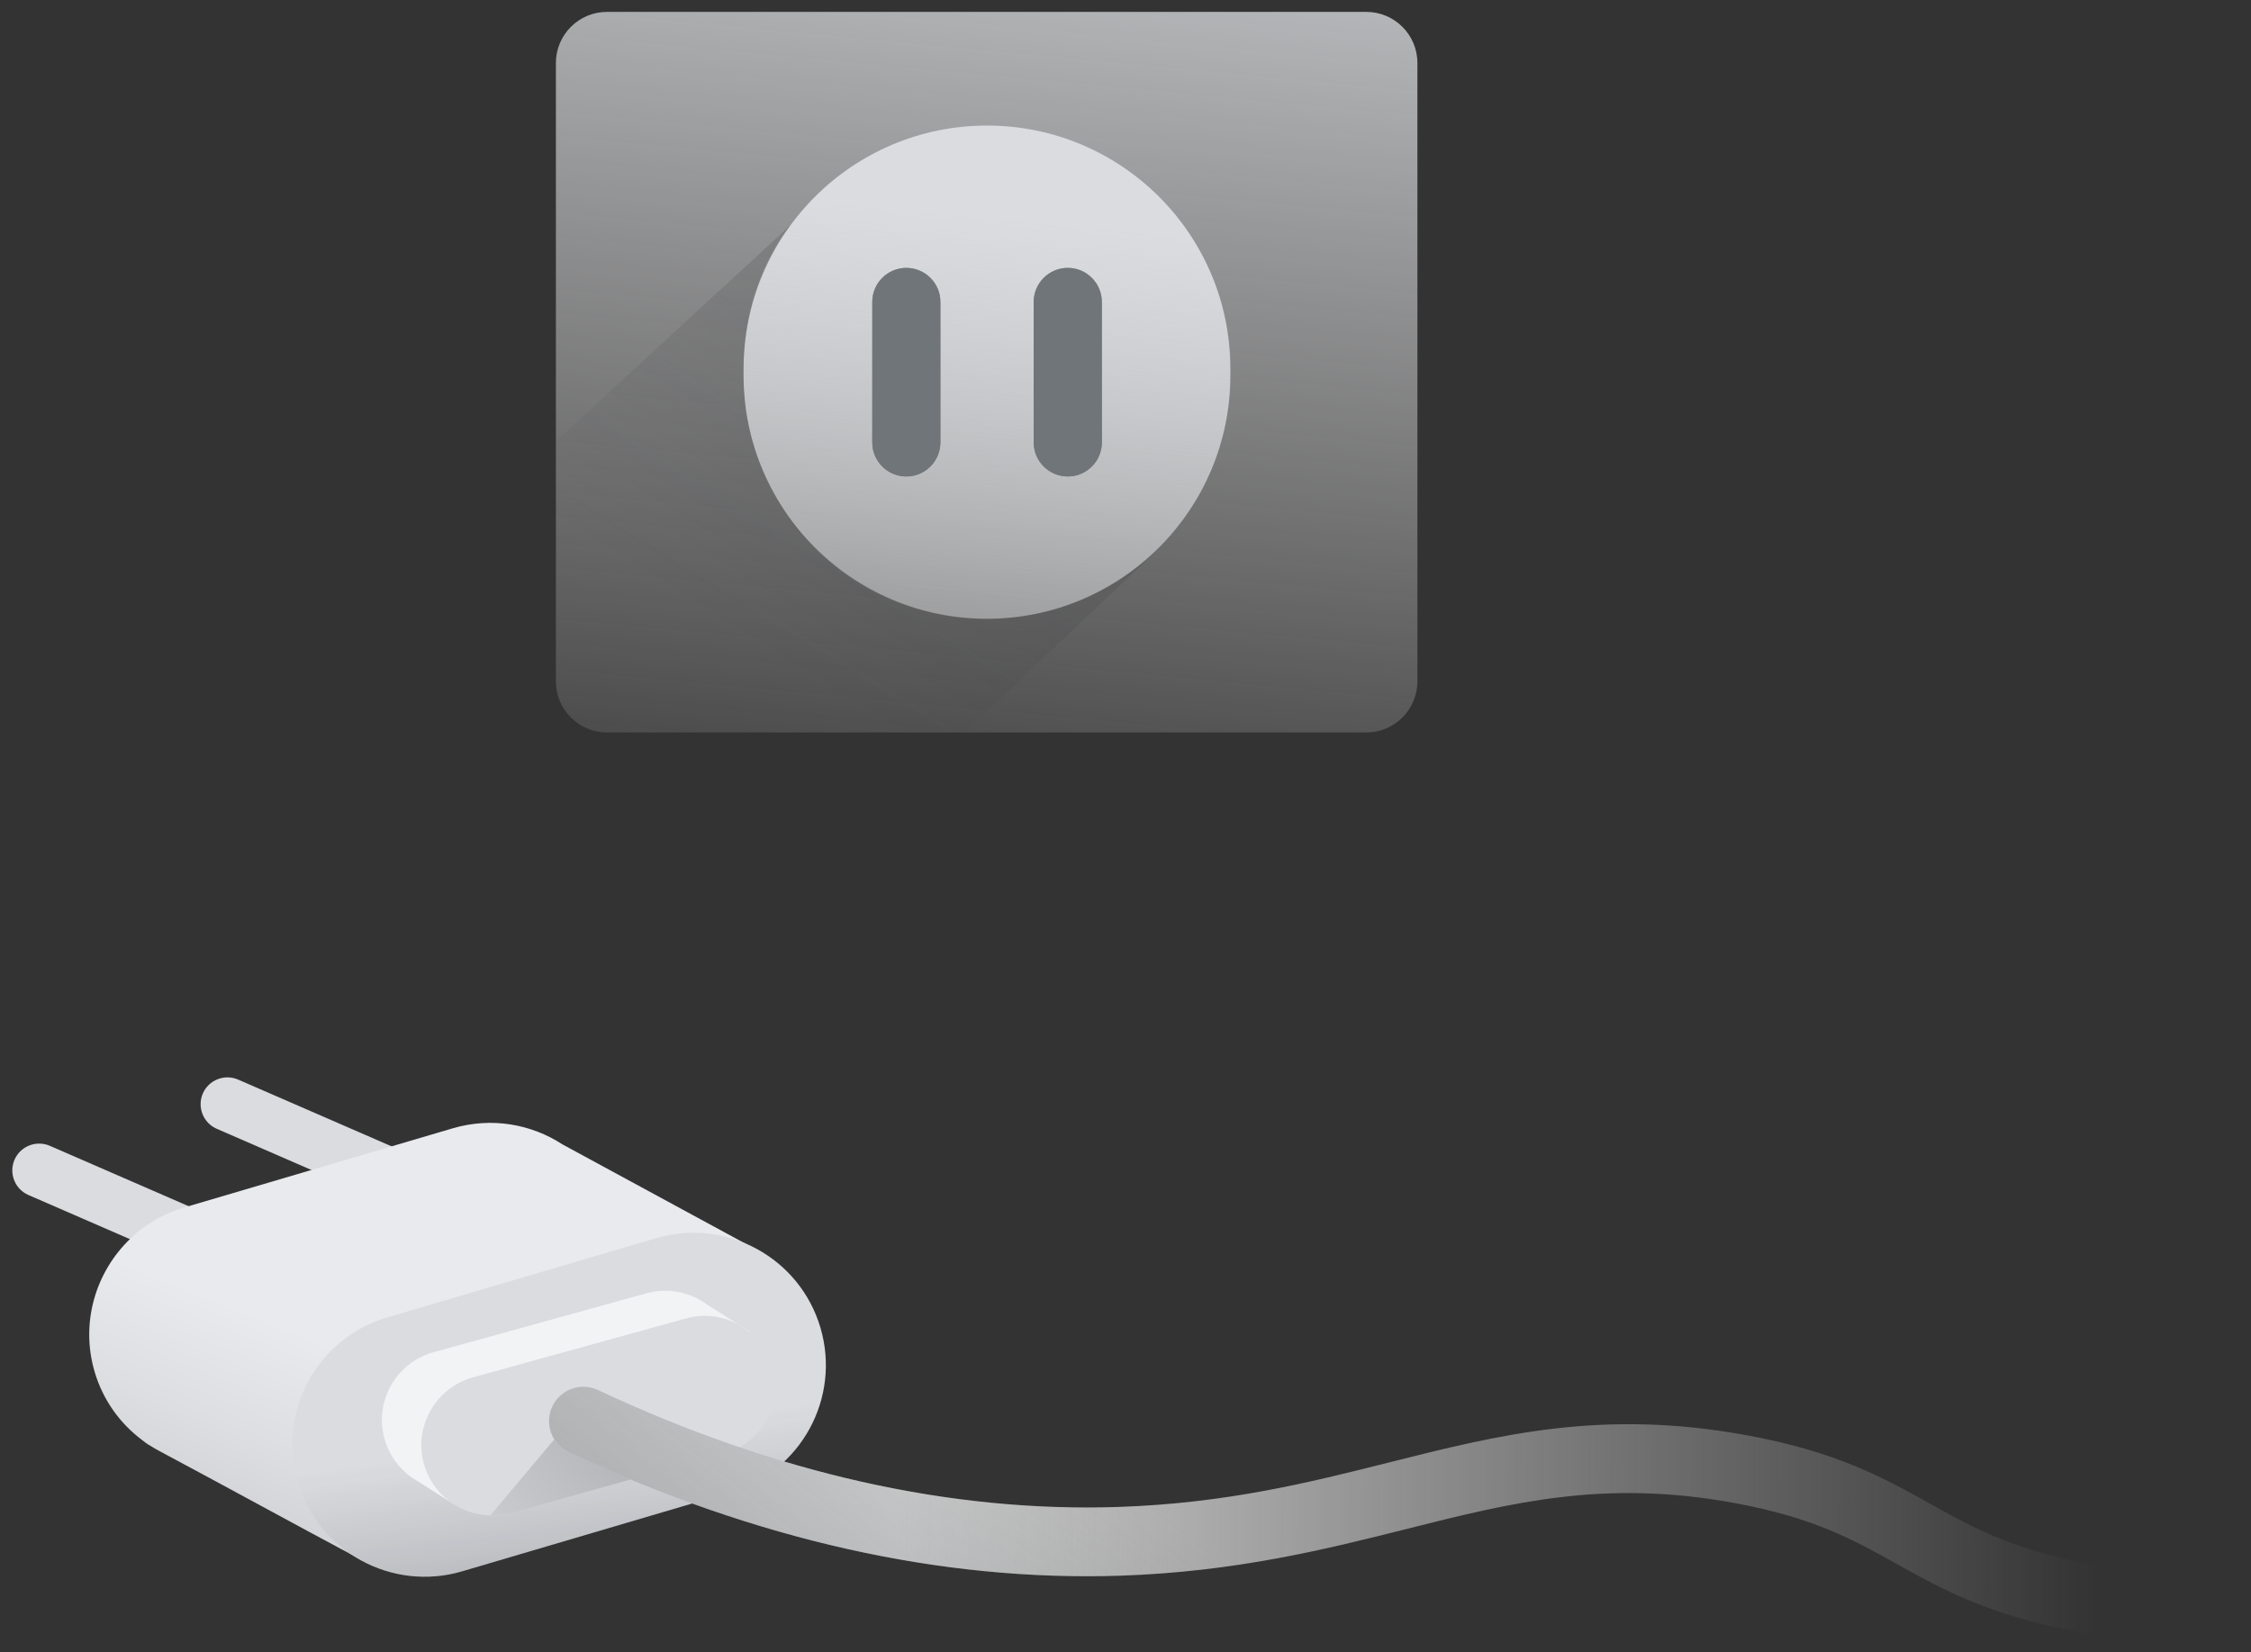 <?xml version="1.0" encoding="utf-8"?>
<!-- Generator: Adobe Illustrator 24.2.3, SVG Export Plug-In . SVG Version: 6.00 Build 0)  -->
<svg version="1.1" id="Layer_1" xmlns="http://www.w3.org/2000/svg" xmlns:xlink="http://www.w3.org/1999/xlink" x="0px" y="0px"
	 width="179.79px" height="132px" viewBox="0 0 179.79 132" enable-background="new 0 0 179.79 132" xml:space="preserve">
<rect x="0" y="0" width="179.79" height="132" fill="#333333" stroke="none"/>
<g>
	<path fill="#DADCE0" d="M39.56,99.66c-0.29,0-0.58-0.06-0.85-0.18l-21.4-9.31c-1.08-0.47-1.58-1.73-1.11-2.82
		c0.47-1.08,1.73-1.58,2.82-1.11l21.4,9.31c1.08,0.47,1.58,1.73,1.11,2.82C41.17,99.18,40.38,99.66,39.56,99.66z"/>
</g>
<g>
	<path fill="#DADCE0" d="M24.52,104.95c-0.29,0-0.58-0.06-0.85-0.18l-21.4-9.31c-1.08-0.47-1.58-1.73-1.11-2.82
		c0.47-1.08,1.73-1.58,2.82-1.11l21.4,9.31c1.08,0.47,1.58,1.73,1.11,2.82C26.13,104.47,25.34,104.95,24.52,104.95z"/>
</g>
<linearGradient id="SVGID_1_" gradientUnits="userSpaceOnUse" x1="24.929" y1="123.022" x2="38.785" y2="88.728">
	<stop  offset="0" style="stop-color:#D3D4D7"/>
	<stop  offset="0.156" style="stop-color:#DDDEE1"/>
	<stop  offset="0.407" style="stop-color:#E8EAED"/>
	<stop  offset="0.44" style="stop-color:#E8EAED"/>
	<stop  offset="1" style="stop-color:#E8EAED"/>
</linearGradient>
<path fill="url(#SVGID_1_)" d="M28.82,124.06c10.3-8.2,20.6-16.4,30.91-24.61c-4.93-2.68-9.87-5.35-14.8-8.03
	c-2.5-1.63-5.67-2.2-8.76-1.29l-21.47,6.33c-1.39,0.41-2.64,1.08-3.69,1.95c0,0-0.01,0-0.01-0.01c-0.08,0.07-0.3,0.26-0.59,0.55
	c-2.77,2.65-4.01,6.71-2.85,10.64v0c0.67,2.26,2.02,4.11,3.77,5.43c0.24,0.19,0.42,0.32,0.5,0.37c0.03,0.01,0.05,0.03,0.08,0.04
	c0.28,0.18,0.56,0.35,0.85,0.5c5.25,2.8,10.41,5.64,15.66,8.44c0,0,0,0,0,0c0.12,0.07,0.25,0.13,0.37,0.2
	C28.75,124.42,28.83,124.21,28.82,124.06z"/>
<linearGradient id="SVGID_2_" gradientUnits="userSpaceOnUse" x1="91.175" y1="-101.573" x2="70.847" y2="114.166">
	<stop  offset="0.346" style="stop-color:#DADCE0"/>
	<stop  offset="0.821" style="stop-color:#EAEAEA;stop-opacity:0"/>
</linearGradient>
<path fill="url(#SVGID_2_)" d="M109.13,58.51H48.48c-2.25,0-4.08-1.83-4.08-4.08V5.03c0-2.25,1.83-4.08,4.08-4.08h60.65
	c2.25,0,4.08,1.83,4.08,4.08v49.39C113.21,56.68,111.38,58.51,109.13,58.51z"/>
<linearGradient id="SVGID_3_" gradientUnits="userSpaceOnUse" x1="84.236" y1="-27.39" x2="72.05" y2="101.461">
	<stop  offset="0.346" style="stop-color:#DADCE0"/>
	<stop  offset="0.821" style="stop-color:#EAEAEA;stop-opacity:0"/>
</linearGradient>
<path fill="url(#SVGID_3_)" d="M78.83,10.03c-10.74,0-19.44,8.71-19.44,19.44v0.52c0,10.74,8.71,19.44,19.44,19.44
	s19.44-8.71,19.44-19.44v-0.52C98.28,18.73,89.57,10.03,78.83,10.03z M75.11,35.34c0,1.5-1.22,2.72-2.72,2.72
	c-1.5,0-2.72-1.22-2.72-2.72V24.12c0-1.5,1.22-2.72,2.72-2.72c1.5,0,2.72,1.22,2.72,2.72V35.34z M88.01,35.34
	c0,1.5-1.22,2.72-2.72,2.72h0c-1.5,0-2.72-1.22-2.72-2.72V24.12c0-1.5,1.22-2.72,2.72-2.72h0c1.5,0,2.72,1.22,2.72,2.72V35.34z"/>
<path fill="#DADCE0" d="M58.38,119.19l-21.47,6.33c-5.6,1.65-11.48-1.55-13.13-7.15l0,0c-1.65-5.6,1.55-11.48,7.15-13.13l21.47-6.33
	c5.6-1.65,11.48,1.55,13.13,7.15l0,0C67.18,111.67,63.98,117.54,58.38,119.19z"/>
<linearGradient id="SVGID_4_" gradientUnits="userSpaceOnUse" x1="53.339" y1="175.46" x2="45.008" y2="114.829">
	<stop  offset="0" style="stop-color:#000000"/>
	<stop  offset="1" style="stop-color:#202124;stop-opacity:0"/>
</linearGradient>
<path fill="url(#SVGID_4_)" d="M58.38,119.19l-21.47,6.33c-5.6,1.65-11.48-1.55-13.13-7.15c-1.65-5.6,1.55-11.48,7.15-13.13
	l21.47-6.33c5.6-1.65,11.48,1.55,13.13,7.15v0C67.18,111.67,63.98,117.54,58.38,119.19z"/>
<path fill="#F1F3F4" d="M58.55,107.23c-0.01-0.03-0.02-0.06-0.03-0.09c0.45-0.26,0.89-0.52,1.34-0.78
	c-1.13-0.72-2.26-1.43-3.39-2.15c-1.34-0.99-3.1-1.37-4.83-0.9l-17.02,4.71c-2.99,0.83-4.74,3.92-3.91,6.91l0,0
	c0.42,1.52,1.42,2.71,2.7,3.42c0.92,0.59,1.84,1.18,2.76,1.76c0.95-0.55,1.9-1.1,2.85-1.65l15.62-4.32
	C57.62,113.31,59.37,110.22,58.55,107.23L58.55,107.23z"/>
<path fill="#DADCE0" d="M57.79,116.14l-17.02,4.71c-2.99,0.83-6.08-0.93-6.91-3.91v0c-0.83-2.99,0.93-6.08,3.91-6.91l17.02-4.71
	c2.99-0.83,6.08,0.93,6.91,3.91l0,0C62.53,112.22,60.78,115.32,57.79,116.14z"/>
<linearGradient id="SVGID_5_" gradientUnits="userSpaceOnUse" x1="39.212" y1="120.598" x2="179.077" y2="121.346">
	<stop  offset="0.232" style="stop-color:#D3D3D3"/>
	<stop  offset="0.917" style="stop-color:#D3D3D3;stop-opacity:0"/>
</linearGradient>
<path fill="url(#SVGID_5_)" d="M178.8,125.6c-5.06,0.3-9.8-0.08-14.2-1.15c-4.77-1.16-7.54-2.71-10.48-4.35
	c-3.64-2.03-7.41-4.14-14.67-5.46c-11.5-2.1-19.75-0.02-28.49,2.18c-6.4,1.61-13.01,3.27-21.67,3.56
	c-13.39,0.44-27.36-2.7-41.53-9.34c-1.37-0.65-3.01-0.05-3.65,1.32c-0.64,1.37-0.05,3.01,1.32,3.65
	c14.96,7.01,29.78,10.33,44.04,9.86c9.25-0.31,16.47-2.12,22.83-3.72c8.49-2.14,15.83-3.98,26.16-2.1
	c6.36,1.16,9.58,2.95,12.98,4.85c3.13,1.75,6.36,3.55,11.86,4.89c3.85,0.94,7.91,1.4,12.18,1.4c1.09,0,2.2-0.04,3.32-0.1V125.6z"/>
<linearGradient id="SVGID_6_" gradientUnits="userSpaceOnUse" x1="161.317" y1="-108.482" x2="60.49" y2="52.373">
	<stop  offset="0" style="stop-color:#000000"/>
	<stop  offset="1" style="stop-color:#202124;stop-opacity:0"/>
</linearGradient>
<path fill="url(#SVGID_6_)" d="M63.09,18.03c-6.22,5.72-12.48,11.5-18.69,17.22c-0.03,5.92,0,11.99,0,17.91
	c0,3.69,1.93,5.34,4.56,5.34c0,0,28.24-0.15,28.08,0c5.26-4.98,10.53-9.95,15.79-14.93c-0.49,0.43-0.98,0.87-1.48,1.3
	c-5.46,4.54-12.94,5.82-19.53,3.33c-6.95-2.63-10.98-8.84-12.09-14.55c0,0-1.15-5.1,0.69-10.59c0.76-2.25,1.91-3.99,1.91-3.99
	C62.64,18.62,62.91,18.26,63.09,18.03z"/>
<g>
	<path fill="#70757A" d="M72.39,38.06L72.39,38.06c-1.5,0-2.72-1.22-2.72-2.72V24.12c0-1.5,1.22-2.72,2.72-2.72l0,0
		c1.5,0,2.72,1.22,2.72,2.72v11.21C75.11,36.84,73.89,38.06,72.39,38.06z"/>
</g>
<g>
	<g>
		<path fill="#70757A" d="M85.28,38.06L85.28,38.06c-1.5,0-2.72-1.22-2.72-2.72V24.12c0-1.5,1.22-2.72,2.72-2.72l0,0
			c1.5,0,2.72,1.22,2.72,2.72v11.21C88.01,36.84,86.79,38.06,85.28,38.06z"/>
	</g>
</g>
<linearGradient id="SVGID_7_" gradientUnits="userSpaceOnUse" x1="59.355" y1="188.433" x2="104.816" y2="130.173">
	<stop  offset="0" style="stop-color:#70757A"/>
	<stop  offset="1" style="stop-color:#70757A;stop-opacity:0"/>
</linearGradient>
<path fill="url(#SVGID_7_)" d="M178.8,125.6c-5.06,0.3-9.8-0.08-14.2-1.15c-4.77-1.16-7.54-2.71-10.48-4.35
	c-3.64-2.03-7.41-4.14-14.67-5.46c-11.5-2.1-19.75-0.02-28.49,2.18c-6.4,1.61-13.01,3.27-21.67,3.56
	c-13.39,0.44-27.36-2.7-41.53-9.34c-1.37-0.65-3.01-0.05-3.65,1.32c-0.64,1.37-0.05,3.01,1.32,3.65
	c14.96,7.01,29.78,10.33,44.04,9.86c9.25-0.31,16.47-2.12,22.83-3.72c8.49-2.14,15.83-3.98,26.16-2.1
	c6.36,1.16,9.58,2.95,12.98,4.85c3.13,1.75,6.36,3.55,11.86,4.89c3.85,0.94,7.91,1.4,12.18,1.4c1.09,0,2.2-0.04,3.32-0.1V125.6z"/>
<linearGradient id="SVGID_8_" gradientUnits="userSpaceOnUse" x1="40.329" y1="122.452" x2="48.319" y2="115.748">
	<stop  offset="0" style="stop-color:#C9CBCF"/>
	<stop  offset="1" style="stop-color:#B5B7BA"/>
</linearGradient>
<path fill="url(#SVGID_8_)" d="M44.26,114.99l-5.1,6.07c0,0,0.97,0.07,2.85-0.53l8.36-2.34l-5.04-2.24
	C45.33,115.96,44.68,115.64,44.26,114.99z"/>
</svg>
